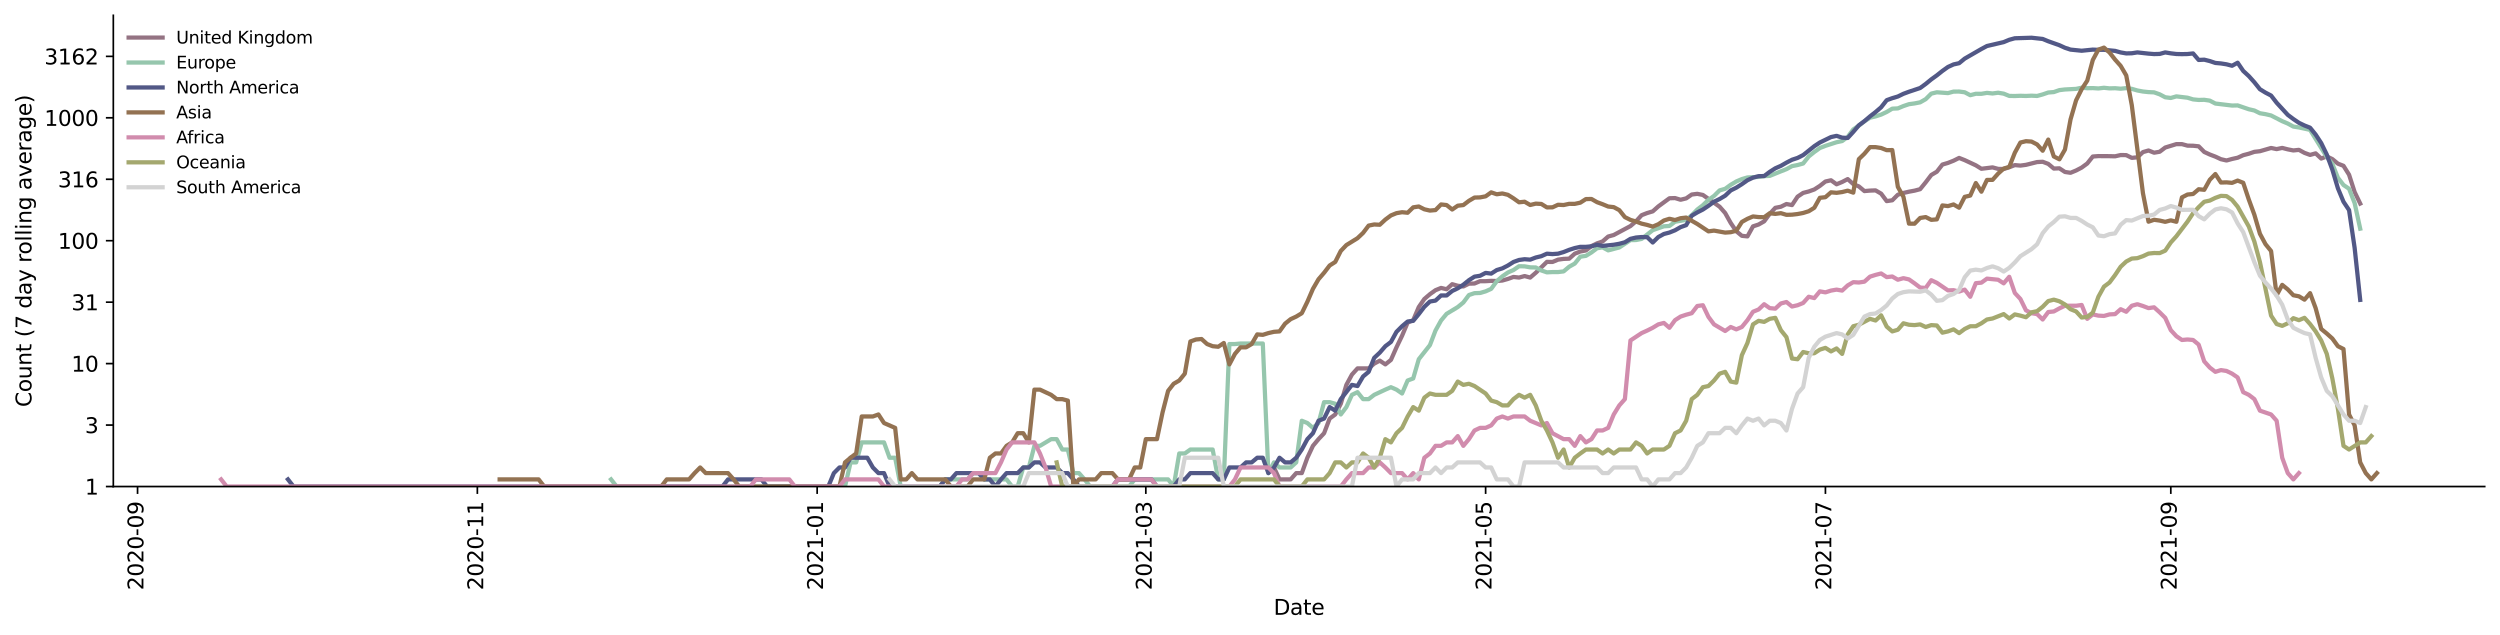 <?xml version="1.0" encoding="utf-8" standalone="no"?>
<!DOCTYPE svg PUBLIC "-//W3C//DTD SVG 1.1//EN"
  "http://www.w3.org/Graphics/SVG/1.1/DTD/svg11.dtd">
<svg height="298.621pt" version="1.1" viewBox="0 0 1176.528 298.621" width="1176.528pt" xmlns="http://www.w3.org/2000/svg" xmlns:xlink="http://www.w3.org/1999/xlink">
 <defs>
  <style type="text/css">*{stroke-linecap:butt;stroke-linejoin:round;}</style>
 </defs>
 <g id="figure_1">
  <g id="patch_1">
   <path d="M 0 298.621 
L 1176.528 298.621 
L 1176.528 0 
L 0 0 
z
" style="fill:#ffffff;"/>
  </g>
  <g id="axes_1">
   <g id="patch_2">
    <path d="M 53.328 228.96 
L 1169.328 228.96 
L 1169.328 7.2 
L 53.328 7.2 
z
" style="fill:#ffffff;"/>
   </g>
   <g id="matplotlib.axis_1">
    <g id="xtick_1">
     <g id="line2d_1">
      <defs>
       <path d="M 0 0 
L 0 3.5 
" id="mb2d2f63505" style="stroke:#000000;stroke-width:0.8;"/>
      </defs>
      <g>
       <use style="stroke:#000000;stroke-width:0.8;" x="64.732" xlink:href="#mb2d2f63505" y="228.96"/>
      </g>
     </g>
     <g id="text_1">
      <!-- 2020-09 -->
      <g transform="translate(67.491 277.743)rotate(-90)scale(0.1 -0.1)">
       <defs>
        <path d="M 1228 531 
L 3431 531 
L 3431 0 
L 469 0 
L 469 531 
Q 828 903 1448 1529 
Q 2069 2156 2228 2338 
Q 2531 2678 2651 2914 
Q 2772 3150 2772 3378 
Q 2772 3750 2511 3984 
Q 2250 4219 1831 4219 
Q 1534 4219 1204 4116 
Q 875 4013 500 3803 
L 500 4441 
Q 881 4594 1212 4672 
Q 1544 4750 1819 4750 
Q 2544 4750 2975 4387 
Q 3406 4025 3406 3419 
Q 3406 3131 3298 2873 
Q 3191 2616 2906 2266 
Q 2828 2175 2409 1742 
Q 1991 1309 1228 531 
z
" id="DejaVuSans-32" transform="scale(0.016)"/>
        <path d="M 2034 4250 
Q 1547 4250 1301 3770 
Q 1056 3291 1056 2328 
Q 1056 1369 1301 889 
Q 1547 409 2034 409 
Q 2525 409 2770 889 
Q 3016 1369 3016 2328 
Q 3016 3291 2770 3770 
Q 2525 4250 2034 4250 
z
M 2034 4750 
Q 2819 4750 3233 4129 
Q 3647 3509 3647 2328 
Q 3647 1150 3233 529 
Q 2819 -91 2034 -91 
Q 1250 -91 836 529 
Q 422 1150 422 2328 
Q 422 3509 836 4129 
Q 1250 4750 2034 4750 
z
" id="DejaVuSans-30" transform="scale(0.016)"/>
        <path d="M 313 2009 
L 1997 2009 
L 1997 1497 
L 313 1497 
L 313 2009 
z
" id="DejaVuSans-2d" transform="scale(0.016)"/>
        <path d="M 703 97 
L 703 672 
Q 941 559 1184 500 
Q 1428 441 1663 441 
Q 2288 441 2617 861 
Q 2947 1281 2994 2138 
Q 2813 1869 2534 1725 
Q 2256 1581 1919 1581 
Q 1219 1581 811 2004 
Q 403 2428 403 3163 
Q 403 3881 828 4315 
Q 1253 4750 1959 4750 
Q 2769 4750 3195 4129 
Q 3622 3509 3622 2328 
Q 3622 1225 3098 567 
Q 2575 -91 1691 -91 
Q 1453 -91 1209 -44 
Q 966 3 703 97 
z
M 1959 2075 
Q 2384 2075 2632 2365 
Q 2881 2656 2881 3163 
Q 2881 3666 2632 3958 
Q 2384 4250 1959 4250 
Q 1534 4250 1286 3958 
Q 1038 3666 1038 3163 
Q 1038 2656 1286 2365 
Q 1534 2075 1959 2075 
z
" id="DejaVuSans-39" transform="scale(0.016)"/>
       </defs>
       <use xlink:href="#DejaVuSans-32"/>
       <use x="63.623" xlink:href="#DejaVuSans-30"/>
       <use x="127.246" xlink:href="#DejaVuSans-32"/>
       <use x="190.869" xlink:href="#DejaVuSans-30"/>
       <use x="254.492" xlink:href="#DejaVuSans-2d"/>
       <use x="290.576" xlink:href="#DejaVuSans-30"/>
       <use x="354.199" xlink:href="#DejaVuSans-39"/>
      </g>
     </g>
    </g>
    <g id="xtick_2">
     <g id="line2d_2">
      <g>
       <use style="stroke:#000000;stroke-width:0.8;" x="224.647" xlink:href="#mb2d2f63505" y="228.96"/>
      </g>
     </g>
     <g id="text_2">
      <!-- 2020-11 -->
      <g transform="translate(227.407 277.743)rotate(-90)scale(0.1 -0.1)">
       <defs>
        <path d="M 794 531 
L 1825 531 
L 1825 4091 
L 703 3866 
L 703 4441 
L 1819 4666 
L 2450 4666 
L 2450 531 
L 3481 531 
L 3481 0 
L 794 0 
L 794 531 
z
" id="DejaVuSans-31" transform="scale(0.016)"/>
       </defs>
       <use xlink:href="#DejaVuSans-32"/>
       <use x="63.623" xlink:href="#DejaVuSans-30"/>
       <use x="127.246" xlink:href="#DejaVuSans-32"/>
       <use x="190.869" xlink:href="#DejaVuSans-30"/>
       <use x="254.492" xlink:href="#DejaVuSans-2d"/>
       <use x="290.576" xlink:href="#DejaVuSans-31"/>
       <use x="354.199" xlink:href="#DejaVuSans-31"/>
      </g>
     </g>
    </g>
    <g id="xtick_3">
     <g id="line2d_3">
      <g>
       <use style="stroke:#000000;stroke-width:0.8;" x="384.563" xlink:href="#mb2d2f63505" y="228.96"/>
      </g>
     </g>
     <g id="text_3">
      <!-- 2021-01 -->
      <g transform="translate(387.322 277.743)rotate(-90)scale(0.1 -0.1)">
       <use xlink:href="#DejaVuSans-32"/>
       <use x="63.623" xlink:href="#DejaVuSans-30"/>
       <use x="127.246" xlink:href="#DejaVuSans-32"/>
       <use x="190.869" xlink:href="#DejaVuSans-31"/>
       <use x="254.492" xlink:href="#DejaVuSans-2d"/>
       <use x="290.576" xlink:href="#DejaVuSans-30"/>
       <use x="354.199" xlink:href="#DejaVuSans-31"/>
      </g>
     </g>
    </g>
    <g id="xtick_4">
     <g id="line2d_4">
      <g>
       <use style="stroke:#000000;stroke-width:0.8;" x="539.235" xlink:href="#mb2d2f63505" y="228.96"/>
      </g>
     </g>
     <g id="text_4">
      <!-- 2021-03 -->
      <g transform="translate(541.994 277.743)rotate(-90)scale(0.1 -0.1)">
       <defs>
        <path d="M 2597 2516 
Q 3050 2419 3304 2112 
Q 3559 1806 3559 1356 
Q 3559 666 3084 287 
Q 2609 -91 1734 -91 
Q 1441 -91 1130 -33 
Q 819 25 488 141 
L 488 750 
Q 750 597 1062 519 
Q 1375 441 1716 441 
Q 2309 441 2620 675 
Q 2931 909 2931 1356 
Q 2931 1769 2642 2001 
Q 2353 2234 1838 2234 
L 1294 2234 
L 1294 2753 
L 1863 2753 
Q 2328 2753 2575 2939 
Q 2822 3125 2822 3475 
Q 2822 3834 2567 4026 
Q 2313 4219 1838 4219 
Q 1578 4219 1281 4162 
Q 984 4106 628 3988 
L 628 4550 
Q 988 4650 1302 4700 
Q 1616 4750 1894 4750 
Q 2613 4750 3031 4423 
Q 3450 4097 3450 3541 
Q 3450 3153 3228 2886 
Q 3006 2619 2597 2516 
z
" id="DejaVuSans-33" transform="scale(0.016)"/>
       </defs>
       <use xlink:href="#DejaVuSans-32"/>
       <use x="63.623" xlink:href="#DejaVuSans-30"/>
       <use x="127.246" xlink:href="#DejaVuSans-32"/>
       <use x="190.869" xlink:href="#DejaVuSans-31"/>
       <use x="254.492" xlink:href="#DejaVuSans-2d"/>
       <use x="290.576" xlink:href="#DejaVuSans-30"/>
       <use x="354.199" xlink:href="#DejaVuSans-33"/>
      </g>
     </g>
    </g>
    <g id="xtick_5">
     <g id="line2d_5">
      <g>
       <use style="stroke:#000000;stroke-width:0.8;" x="699.151" xlink:href="#mb2d2f63505" y="228.96"/>
      </g>
     </g>
     <g id="text_5">
      <!-- 2021-05 -->
      <g transform="translate(701.91 277.743)rotate(-90)scale(0.1 -0.1)">
       <defs>
        <path d="M 691 4666 
L 3169 4666 
L 3169 4134 
L 1269 4134 
L 1269 2991 
Q 1406 3038 1543 3061 
Q 1681 3084 1819 3084 
Q 2600 3084 3056 2656 
Q 3513 2228 3513 1497 
Q 3513 744 3044 326 
Q 2575 -91 1722 -91 
Q 1428 -91 1123 -41 
Q 819 9 494 109 
L 494 744 
Q 775 591 1075 516 
Q 1375 441 1709 441 
Q 2250 441 2565 725 
Q 2881 1009 2881 1497 
Q 2881 1984 2565 2268 
Q 2250 2553 1709 2553 
Q 1456 2553 1204 2497 
Q 953 2441 691 2322 
L 691 4666 
z
" id="DejaVuSans-35" transform="scale(0.016)"/>
       </defs>
       <use xlink:href="#DejaVuSans-32"/>
       <use x="63.623" xlink:href="#DejaVuSans-30"/>
       <use x="127.246" xlink:href="#DejaVuSans-32"/>
       <use x="190.869" xlink:href="#DejaVuSans-31"/>
       <use x="254.492" xlink:href="#DejaVuSans-2d"/>
       <use x="290.576" xlink:href="#DejaVuSans-30"/>
       <use x="354.199" xlink:href="#DejaVuSans-35"/>
      </g>
     </g>
    </g>
    <g id="xtick_6">
     <g id="line2d_6">
      <g>
       <use style="stroke:#000000;stroke-width:0.8;" x="859.066" xlink:href="#mb2d2f63505" y="228.96"/>
      </g>
     </g>
     <g id="text_6">
      <!-- 2021-07 -->
      <g transform="translate(861.825 277.743)rotate(-90)scale(0.1 -0.1)">
       <defs>
        <path d="M 525 4666 
L 3525 4666 
L 3525 4397 
L 1831 0 
L 1172 0 
L 2766 4134 
L 525 4134 
L 525 4666 
z
" id="DejaVuSans-37" transform="scale(0.016)"/>
       </defs>
       <use xlink:href="#DejaVuSans-32"/>
       <use x="63.623" xlink:href="#DejaVuSans-30"/>
       <use x="127.246" xlink:href="#DejaVuSans-32"/>
       <use x="190.869" xlink:href="#DejaVuSans-31"/>
       <use x="254.492" xlink:href="#DejaVuSans-2d"/>
       <use x="290.576" xlink:href="#DejaVuSans-30"/>
       <use x="354.199" xlink:href="#DejaVuSans-37"/>
      </g>
     </g>
    </g>
    <g id="xtick_7">
     <g id="line2d_7">
      <g>
       <use style="stroke:#000000;stroke-width:0.8;" x="1021.603" xlink:href="#mb2d2f63505" y="228.96"/>
      </g>
     </g>
     <g id="text_7">
      <!-- 2021-09 -->
      <g transform="translate(1024.362 277.743)rotate(-90)scale(0.1 -0.1)">
       <use xlink:href="#DejaVuSans-32"/>
       <use x="63.623" xlink:href="#DejaVuSans-30"/>
       <use x="127.246" xlink:href="#DejaVuSans-32"/>
       <use x="190.869" xlink:href="#DejaVuSans-31"/>
       <use x="254.492" xlink:href="#DejaVuSans-2d"/>
       <use x="290.576" xlink:href="#DejaVuSans-30"/>
       <use x="354.199" xlink:href="#DejaVuSans-39"/>
      </g>
     </g>
    </g>
    <g id="text_8">
     <!-- Date -->
     <g transform="translate(599.377 289.341)scale(0.1 -0.1)">
      <defs>
       <path d="M 1259 4147 
L 1259 519 
L 2022 519 
Q 2988 519 3436 956 
Q 3884 1394 3884 2338 
Q 3884 3275 3436 3711 
Q 2988 4147 2022 4147 
L 1259 4147 
z
M 628 4666 
L 1925 4666 
Q 3281 4666 3915 4102 
Q 4550 3538 4550 2338 
Q 4550 1131 3912 565 
Q 3275 0 1925 0 
L 628 0 
L 628 4666 
z
" id="DejaVuSans-44" transform="scale(0.016)"/>
       <path d="M 2194 1759 
Q 1497 1759 1228 1600 
Q 959 1441 959 1056 
Q 959 750 1161 570 
Q 1363 391 1709 391 
Q 2188 391 2477 730 
Q 2766 1069 2766 1631 
L 2766 1759 
L 2194 1759 
z
M 3341 1997 
L 3341 0 
L 2766 0 
L 2766 531 
Q 2569 213 2275 61 
Q 1981 -91 1556 -91 
Q 1019 -91 701 211 
Q 384 513 384 1019 
Q 384 1609 779 1909 
Q 1175 2209 1959 2209 
L 2766 2209 
L 2766 2266 
Q 2766 2663 2505 2880 
Q 2244 3097 1772 3097 
Q 1472 3097 1187 3025 
Q 903 2953 641 2809 
L 641 3341 
Q 956 3463 1253 3523 
Q 1550 3584 1831 3584 
Q 2591 3584 2966 3190 
Q 3341 2797 3341 1997 
z
" id="DejaVuSans-61" transform="scale(0.016)"/>
       <path d="M 1172 4494 
L 1172 3500 
L 2356 3500 
L 2356 3053 
L 1172 3053 
L 1172 1153 
Q 1172 725 1289 603 
Q 1406 481 1766 481 
L 2356 481 
L 2356 0 
L 1766 0 
Q 1100 0 847 248 
Q 594 497 594 1153 
L 594 3053 
L 172 3053 
L 172 3500 
L 594 3500 
L 594 4494 
L 1172 4494 
z
" id="DejaVuSans-74" transform="scale(0.016)"/>
       <path d="M 3597 1894 
L 3597 1613 
L 953 1613 
Q 991 1019 1311 708 
Q 1631 397 2203 397 
Q 2534 397 2845 478 
Q 3156 559 3463 722 
L 3463 178 
Q 3153 47 2828 -22 
Q 2503 -91 2169 -91 
Q 1331 -91 842 396 
Q 353 884 353 1716 
Q 353 2575 817 3079 
Q 1281 3584 2069 3584 
Q 2775 3584 3186 3129 
Q 3597 2675 3597 1894 
z
M 3022 2063 
Q 3016 2534 2758 2815 
Q 2500 3097 2075 3097 
Q 1594 3097 1305 2825 
Q 1016 2553 972 2059 
L 3022 2063 
z
" id="DejaVuSans-65" transform="scale(0.016)"/>
      </defs>
      <use xlink:href="#DejaVuSans-44"/>
      <use x="77.002" xlink:href="#DejaVuSans-61"/>
      <use x="138.281" xlink:href="#DejaVuSans-74"/>
      <use x="177.49" xlink:href="#DejaVuSans-65"/>
     </g>
    </g>
   </g>
   <g id="matplotlib.axis_2">
    <g id="ytick_1">
     <g id="line2d_8">
      <defs>
       <path d="M 0 0 
L -3.5 0 
" id="m490c49dd2c" style="stroke:#000000;stroke-width:0.8;"/>
      </defs>
      <g>
       <use style="stroke:#000000;stroke-width:0.8;" x="53.328" xlink:href="#m490c49dd2c" y="228.96"/>
      </g>
     </g>
     <g id="text_9">
      <!-- 1 -->
      <g transform="translate(39.966 232.759)scale(0.1 -0.1)">
       <use xlink:href="#DejaVuSans-31"/>
      </g>
     </g>
    </g>
    <g id="ytick_2">
     <g id="line2d_9">
      <g>
       <use style="stroke:#000000;stroke-width:0.8;" x="53.328" xlink:href="#m490c49dd2c" y="200.041"/>
      </g>
     </g>
     <g id="text_10">
      <!-- 3 -->
      <g transform="translate(39.966 203.84)scale(0.1 -0.1)">
       <use xlink:href="#DejaVuSans-33"/>
      </g>
     </g>
    </g>
    <g id="ytick_3">
     <g id="line2d_10">
      <g>
       <use style="stroke:#000000;stroke-width:0.8;" x="53.328" xlink:href="#m490c49dd2c" y="171.121"/>
      </g>
     </g>
     <g id="text_11">
      <!-- 10 -->
      <g transform="translate(33.603 174.92)scale(0.1 -0.1)">
       <use xlink:href="#DejaVuSans-31"/>
       <use x="63.623" xlink:href="#DejaVuSans-30"/>
      </g>
     </g>
    </g>
    <g id="ytick_4">
     <g id="line2d_11">
      <g>
       <use style="stroke:#000000;stroke-width:0.8;" x="53.328" xlink:href="#m490c49dd2c" y="142.202"/>
      </g>
     </g>
     <g id="text_12">
      <!-- 31 -->
      <g transform="translate(33.603 146.001)scale(0.1 -0.1)">
       <use xlink:href="#DejaVuSans-33"/>
       <use x="63.623" xlink:href="#DejaVuSans-31"/>
      </g>
     </g>
    </g>
    <g id="ytick_5">
     <g id="line2d_12">
      <g>
       <use style="stroke:#000000;stroke-width:0.8;" x="53.328" xlink:href="#m490c49dd2c" y="113.282"/>
      </g>
     </g>
     <g id="text_13">
      <!-- 100 -->
      <g transform="translate(27.241 117.082)scale(0.1 -0.1)">
       <use xlink:href="#DejaVuSans-31"/>
       <use x="63.623" xlink:href="#DejaVuSans-30"/>
       <use x="127.246" xlink:href="#DejaVuSans-30"/>
      </g>
     </g>
    </g>
    <g id="ytick_6">
     <g id="line2d_13">
      <g>
       <use style="stroke:#000000;stroke-width:0.8;" x="53.328" xlink:href="#m490c49dd2c" y="84.363"/>
      </g>
     </g>
     <g id="text_14">
      <!-- 316 -->
      <g transform="translate(27.241 88.162)scale(0.1 -0.1)">
       <defs>
        <path d="M 2113 2584 
Q 1688 2584 1439 2293 
Q 1191 2003 1191 1497 
Q 1191 994 1439 701 
Q 1688 409 2113 409 
Q 2538 409 2786 701 
Q 3034 994 3034 1497 
Q 3034 2003 2786 2293 
Q 2538 2584 2113 2584 
z
M 3366 4563 
L 3366 3988 
Q 3128 4100 2886 4159 
Q 2644 4219 2406 4219 
Q 1781 4219 1451 3797 
Q 1122 3375 1075 2522 
Q 1259 2794 1537 2939 
Q 1816 3084 2150 3084 
Q 2853 3084 3261 2657 
Q 3669 2231 3669 1497 
Q 3669 778 3244 343 
Q 2819 -91 2113 -91 
Q 1303 -91 875 529 
Q 447 1150 447 2328 
Q 447 3434 972 4092 
Q 1497 4750 2381 4750 
Q 2619 4750 2861 4703 
Q 3103 4656 3366 4563 
z
" id="DejaVuSans-36" transform="scale(0.016)"/>
       </defs>
       <use xlink:href="#DejaVuSans-33"/>
       <use x="63.623" xlink:href="#DejaVuSans-31"/>
       <use x="127.246" xlink:href="#DejaVuSans-36"/>
      </g>
     </g>
    </g>
    <g id="ytick_7">
     <g id="line2d_14">
      <g>
       <use style="stroke:#000000;stroke-width:0.8;" x="53.328" xlink:href="#m490c49dd2c" y="55.444"/>
      </g>
     </g>
     <g id="text_15">
      <!-- 1000 -->
      <g transform="translate(20.878 59.243)scale(0.1 -0.1)">
       <use xlink:href="#DejaVuSans-31"/>
       <use x="63.623" xlink:href="#DejaVuSans-30"/>
       <use x="127.246" xlink:href="#DejaVuSans-30"/>
       <use x="190.869" xlink:href="#DejaVuSans-30"/>
      </g>
     </g>
    </g>
    <g id="ytick_8">
     <g id="line2d_15">
      <g>
       <use style="stroke:#000000;stroke-width:0.8;" x="53.328" xlink:href="#m490c49dd2c" y="26.524"/>
      </g>
     </g>
     <g id="text_16">
      <!-- 3162 -->
      <g transform="translate(20.878 30.323)scale(0.1 -0.1)">
       <use xlink:href="#DejaVuSans-33"/>
       <use x="63.623" xlink:href="#DejaVuSans-31"/>
       <use x="127.246" xlink:href="#DejaVuSans-36"/>
       <use x="190.869" xlink:href="#DejaVuSans-32"/>
      </g>
     </g>
    </g>
    <g id="text_17">
     <!-- Count (7 day rolling average) -->
     <g transform="translate(14.798 191.548)rotate(-90)scale(0.1 -0.1)">
      <defs>
       <path d="M 4122 4306 
L 4122 3641 
Q 3803 3938 3442 4084 
Q 3081 4231 2675 4231 
Q 1875 4231 1450 3742 
Q 1025 3253 1025 2328 
Q 1025 1406 1450 917 
Q 1875 428 2675 428 
Q 3081 428 3442 575 
Q 3803 722 4122 1019 
L 4122 359 
Q 3791 134 3420 21 
Q 3050 -91 2638 -91 
Q 1578 -91 968 557 
Q 359 1206 359 2328 
Q 359 3453 968 4101 
Q 1578 4750 2638 4750 
Q 3056 4750 3426 4639 
Q 3797 4528 4122 4306 
z
" id="DejaVuSans-43" transform="scale(0.016)"/>
       <path d="M 1959 3097 
Q 1497 3097 1228 2736 
Q 959 2375 959 1747 
Q 959 1119 1226 758 
Q 1494 397 1959 397 
Q 2419 397 2687 759 
Q 2956 1122 2956 1747 
Q 2956 2369 2687 2733 
Q 2419 3097 1959 3097 
z
M 1959 3584 
Q 2709 3584 3137 3096 
Q 3566 2609 3566 1747 
Q 3566 888 3137 398 
Q 2709 -91 1959 -91 
Q 1206 -91 779 398 
Q 353 888 353 1747 
Q 353 2609 779 3096 
Q 1206 3584 1959 3584 
z
" id="DejaVuSans-6f" transform="scale(0.016)"/>
       <path d="M 544 1381 
L 544 3500 
L 1119 3500 
L 1119 1403 
Q 1119 906 1312 657 
Q 1506 409 1894 409 
Q 2359 409 2629 706 
Q 2900 1003 2900 1516 
L 2900 3500 
L 3475 3500 
L 3475 0 
L 2900 0 
L 2900 538 
Q 2691 219 2414 64 
Q 2138 -91 1772 -91 
Q 1169 -91 856 284 
Q 544 659 544 1381 
z
M 1991 3584 
L 1991 3584 
z
" id="DejaVuSans-75" transform="scale(0.016)"/>
       <path d="M 3513 2113 
L 3513 0 
L 2938 0 
L 2938 2094 
Q 2938 2591 2744 2837 
Q 2550 3084 2163 3084 
Q 1697 3084 1428 2787 
Q 1159 2491 1159 1978 
L 1159 0 
L 581 0 
L 581 3500 
L 1159 3500 
L 1159 2956 
Q 1366 3272 1645 3428 
Q 1925 3584 2291 3584 
Q 2894 3584 3203 3211 
Q 3513 2838 3513 2113 
z
" id="DejaVuSans-6e" transform="scale(0.016)"/>
       <path id="DejaVuSans-20" transform="scale(0.016)"/>
       <path d="M 1984 4856 
Q 1566 4138 1362 3434 
Q 1159 2731 1159 2009 
Q 1159 1288 1364 580 
Q 1569 -128 1984 -844 
L 1484 -844 
Q 1016 -109 783 600 
Q 550 1309 550 2009 
Q 550 2706 781 3412 
Q 1013 4119 1484 4856 
L 1984 4856 
z
" id="DejaVuSans-28" transform="scale(0.016)"/>
       <path d="M 2906 2969 
L 2906 4863 
L 3481 4863 
L 3481 0 
L 2906 0 
L 2906 525 
Q 2725 213 2448 61 
Q 2172 -91 1784 -91 
Q 1150 -91 751 415 
Q 353 922 353 1747 
Q 353 2572 751 3078 
Q 1150 3584 1784 3584 
Q 2172 3584 2448 3432 
Q 2725 3281 2906 2969 
z
M 947 1747 
Q 947 1113 1208 752 
Q 1469 391 1925 391 
Q 2381 391 2643 752 
Q 2906 1113 2906 1747 
Q 2906 2381 2643 2742 
Q 2381 3103 1925 3103 
Q 1469 3103 1208 2742 
Q 947 2381 947 1747 
z
" id="DejaVuSans-64" transform="scale(0.016)"/>
       <path d="M 2059 -325 
Q 1816 -950 1584 -1140 
Q 1353 -1331 966 -1331 
L 506 -1331 
L 506 -850 
L 844 -850 
Q 1081 -850 1212 -737 
Q 1344 -625 1503 -206 
L 1606 56 
L 191 3500 
L 800 3500 
L 1894 763 
L 2988 3500 
L 3597 3500 
L 2059 -325 
z
" id="DejaVuSans-79" transform="scale(0.016)"/>
       <path d="M 2631 2963 
Q 2534 3019 2420 3045 
Q 2306 3072 2169 3072 
Q 1681 3072 1420 2755 
Q 1159 2438 1159 1844 
L 1159 0 
L 581 0 
L 581 3500 
L 1159 3500 
L 1159 2956 
Q 1341 3275 1631 3429 
Q 1922 3584 2338 3584 
Q 2397 3584 2469 3576 
Q 2541 3569 2628 3553 
L 2631 2963 
z
" id="DejaVuSans-72" transform="scale(0.016)"/>
       <path d="M 603 4863 
L 1178 4863 
L 1178 0 
L 603 0 
L 603 4863 
z
" id="DejaVuSans-6c" transform="scale(0.016)"/>
       <path d="M 603 3500 
L 1178 3500 
L 1178 0 
L 603 0 
L 603 3500 
z
M 603 4863 
L 1178 4863 
L 1178 4134 
L 603 4134 
L 603 4863 
z
" id="DejaVuSans-69" transform="scale(0.016)"/>
       <path d="M 2906 1791 
Q 2906 2416 2648 2759 
Q 2391 3103 1925 3103 
Q 1463 3103 1205 2759 
Q 947 2416 947 1791 
Q 947 1169 1205 825 
Q 1463 481 1925 481 
Q 2391 481 2648 825 
Q 2906 1169 2906 1791 
z
M 3481 434 
Q 3481 -459 3084 -895 
Q 2688 -1331 1869 -1331 
Q 1566 -1331 1297 -1286 
Q 1028 -1241 775 -1147 
L 775 -588 
Q 1028 -725 1275 -790 
Q 1522 -856 1778 -856 
Q 2344 -856 2625 -561 
Q 2906 -266 2906 331 
L 2906 616 
Q 2728 306 2450 153 
Q 2172 0 1784 0 
Q 1141 0 747 490 
Q 353 981 353 1791 
Q 353 2603 747 3093 
Q 1141 3584 1784 3584 
Q 2172 3584 2450 3431 
Q 2728 3278 2906 2969 
L 2906 3500 
L 3481 3500 
L 3481 434 
z
" id="DejaVuSans-67" transform="scale(0.016)"/>
       <path d="M 191 3500 
L 800 3500 
L 1894 563 
L 2988 3500 
L 3597 3500 
L 2284 0 
L 1503 0 
L 191 3500 
z
" id="DejaVuSans-76" transform="scale(0.016)"/>
       <path d="M 513 4856 
L 1013 4856 
Q 1481 4119 1714 3412 
Q 1947 2706 1947 2009 
Q 1947 1309 1714 600 
Q 1481 -109 1013 -844 
L 513 -844 
Q 928 -128 1133 580 
Q 1338 1288 1338 2009 
Q 1338 2731 1133 3434 
Q 928 4138 513 4856 
z
" id="DejaVuSans-29" transform="scale(0.016)"/>
      </defs>
      <use xlink:href="#DejaVuSans-43"/>
      <use x="69.824" xlink:href="#DejaVuSans-6f"/>
      <use x="131.006" xlink:href="#DejaVuSans-75"/>
      <use x="194.385" xlink:href="#DejaVuSans-6e"/>
      <use x="257.764" xlink:href="#DejaVuSans-74"/>
      <use x="296.973" xlink:href="#DejaVuSans-20"/>
      <use x="328.76" xlink:href="#DejaVuSans-28"/>
      <use x="367.773" xlink:href="#DejaVuSans-37"/>
      <use x="431.396" xlink:href="#DejaVuSans-20"/>
      <use x="463.184" xlink:href="#DejaVuSans-64"/>
      <use x="526.66" xlink:href="#DejaVuSans-61"/>
      <use x="587.939" xlink:href="#DejaVuSans-79"/>
      <use x="647.119" xlink:href="#DejaVuSans-20"/>
      <use x="678.906" xlink:href="#DejaVuSans-72"/>
      <use x="717.77" xlink:href="#DejaVuSans-6f"/>
      <use x="778.951" xlink:href="#DejaVuSans-6c"/>
      <use x="806.734" xlink:href="#DejaVuSans-6c"/>
      <use x="834.518" xlink:href="#DejaVuSans-69"/>
      <use x="862.301" xlink:href="#DejaVuSans-6e"/>
      <use x="925.68" xlink:href="#DejaVuSans-67"/>
      <use x="989.156" xlink:href="#DejaVuSans-20"/>
      <use x="1020.943" xlink:href="#DejaVuSans-61"/>
      <use x="1082.223" xlink:href="#DejaVuSans-76"/>
      <use x="1141.402" xlink:href="#DejaVuSans-65"/>
      <use x="1202.926" xlink:href="#DejaVuSans-72"/>
      <use x="1244.039" xlink:href="#DejaVuSans-61"/>
      <use x="1305.318" xlink:href="#DejaVuSans-67"/>
      <use x="1368.795" xlink:href="#DejaVuSans-65"/>
      <use x="1430.318" xlink:href="#DejaVuSans-29"/>
     </g>
    </g>
   </g>
   <g id="line2d_16">
    <path clip-path="url(#p50ab1411e9)" d="M 599.531 220.001 
L 602.153 225.606 
L 607.396 225.606 
L 610.017 222.647 
L 612.639 222.647 
L 615.26 215.421 
L 617.882 209.816 
L 620.504 206.672 
L 623.125 203.878 
L 625.747 196.984 
L 628.368 195.051 
L 630.99 190.01 
L 633.611 181.127 
L 636.233 176.282 
L 638.855 173.372 
L 644.098 173.372 
L 646.719 171.121 
L 649.341 169.725 
L 651.962 171.483 
L 654.584 169.388 
L 657.206 163.45 
L 659.827 158.004 
L 662.449 151.81 
L 665.07 150.672 
L 667.692 144.501 
L 670.313 140.7 
L 672.935 138.452 
L 675.556 136.569 
L 678.178 135.504 
L 680.8 136.12 
L 683.421 133.742 
L 686.043 134.482 
L 688.664 134.818 
L 691.286 133.5 
L 693.907 133.42 
L 696.529 132.324 
L 699.151 132.324 
L 701.772 132.172 
L 704.394 132.248 
L 707.015 132.02 
L 709.637 131.274 
L 712.258 130.337 
L 714.88 130.622 
L 717.501 129.916 
L 720.123 130.622 
L 722.745 128.365 
L 727.988 123.235 
L 730.609 123.288 
L 733.231 122.191 
L 735.852 121.835 
L 738.474 121.734 
L 741.096 119.386 
L 743.717 118.355 
L 746.339 117.876 
L 748.96 115.81 
L 751.582 114.533 
L 754.203 113.607 
L 756.825 111.316 
L 759.447 110.596 
L 767.311 106.39 
L 769.933 104.148 
L 772.554 101.275 
L 775.176 100.251 
L 777.797 99.473 
L 780.419 97.141 
L 785.662 93.298 
L 788.284 93.217 
L 790.905 94.005 
L 793.527 93.363 
L 796.148 91.547 
L 798.77 91.217 
L 801.392 91.744 
L 809.256 97.273 
L 811.878 100.251 
L 814.499 104.933 
L 817.121 108.823 
L 819.743 110.986 
L 822.364 111.25 
L 824.986 106.527 
L 827.607 105.664 
L 830.229 104.173 
L 832.85 100.638 
L 835.472 97.81 
L 838.093 97.292 
L 840.715 96.015 
L 843.337 96.507 
L 845.958 92.548 
L 848.58 90.788 
L 851.201 90.109 
L 853.823 89.171 
L 856.444 87.483 
L 859.066 85.424 
L 861.688 84.839 
L 864.309 86.724 
L 866.931 85.638 
L 869.552 84.279 
L 872.174 86.625 
L 874.795 87.729 
L 877.417 89.924 
L 880.038 89.698 
L 882.66 89.6 
L 885.282 91.127 
L 887.903 94.646 
L 890.525 94.256 
L 893.146 91.638 
L 895.768 90.817 
L 898.389 90.209 
L 901.011 89.726 
L 903.633 89.034 
L 906.254 85.806 
L 908.876 82.353 
L 911.497 80.809 
L 914.119 77.44 
L 916.74 76.668 
L 919.362 75.629 
L 921.984 74.325 
L 924.605 75.358 
L 929.848 77.805 
L 932.47 79.429 
L 937.713 78.776 
L 940.334 79.476 
L 942.956 79.541 
L 945.578 78.712 
L 948.199 77.7 
L 950.821 77.927 
L 953.442 77.578 
L 958.685 76.271 
L 961.307 76.131 
L 963.929 77.124 
L 966.55 79.327 
L 969.172 79.216 
L 971.793 80.928 
L 974.415 81.317 
L 977.036 80.235 
L 979.658 78.867 
L 982.279 76.946 
L 984.901 73.657 
L 987.523 73.458 
L 992.766 73.494 
L 995.387 73.561 
L 998.009 72.963 
L 1000.63 73.006 
L 1003.252 74.295 
L 1005.874 74.03 
L 1008.495 71.581 
L 1011.117 70.822 
L 1013.738 71.863 
L 1016.36 71.418 
L 1018.981 69.432 
L 1024.225 67.819 
L 1026.846 67.83 
L 1029.468 68.54 
L 1032.089 68.588 
L 1034.711 68.856 
L 1037.332 71.506 
L 1039.954 72.712 
L 1042.575 73.709 
L 1045.197 74.926 
L 1047.819 75.525 
L 1050.44 74.809 
L 1053.062 74.226 
L 1055.683 73.035 
L 1058.305 72.35 
L 1060.926 71.459 
L 1063.548 71.162 
L 1068.791 69.639 
L 1071.413 70.169 
L 1074.034 69.614 
L 1076.656 70.285 
L 1079.277 70.802 
L 1081.899 70.526 
L 1084.521 71.946 
L 1087.142 72.905 
L 1089.764 72.175 
L 1092.385 74.616 
L 1095.007 73.612 
L 1097.628 74.864 
L 1100.25 77.022 
L 1102.871 78.033 
L 1105.493 82.217 
L 1108.115 90.381 
L 1110.736 95.799 
L 1110.736 95.799 
" style="fill:none;stroke:#947383;stroke-linecap:square;stroke-width:2;"/>
   </g>
   <g id="line2d_17">
    <path clip-path="url(#p50ab1411e9)" d="M 287.565 225.606 
L 290.186 228.96 
L 397.671 228.96 
L 400.292 217.607 
L 402.914 217.607 
L 405.535 208.195 
L 416.022 208.195 
L 418.643 215.421 
L 421.265 215.421 
L 423.886 228.96 
L 442.237 228.96 
L 444.859 225.606 
L 455.345 225.606 
L 457.967 222.647 
L 460.588 222.647 
L 463.21 225.606 
L 473.696 225.606 
L 476.318 228.96 
L 478.939 228.96 
L 481.561 220.001 
L 484.182 220.001 
L 486.804 209.816 
L 489.425 209.816 
L 494.669 206.672 
L 497.29 206.672 
L 499.912 211.549 
L 502.533 211.549 
L 505.155 222.647 
L 507.776 222.647 
L 510.398 225.606 
L 513.019 228.96 
L 531.37 228.96 
L 533.992 225.606 
L 549.721 225.606 
L 552.343 228.96 
L 554.964 213.41 
L 557.586 213.41 
L 560.208 211.549 
L 570.694 211.549 
L 573.315 225.606 
L 575.937 225.606 
L 578.559 161.912 
L 581.18 161.912 
L 583.802 161.664 
L 594.288 161.664 
L 596.91 222.647 
L 599.531 217.607 
L 602.153 220.001 
L 607.396 220.001 
L 610.017 217.607 
L 612.639 198.01 
L 615.26 199.079 
L 617.882 201.364 
L 620.504 199.079 
L 623.125 189.261 
L 625.747 189.261 
L 628.368 190.01 
L 630.99 195.051 
L 633.611 191.581 
L 636.233 185.814 
L 638.855 184.558 
L 641.476 187.825 
L 644.098 187.825 
L 646.719 185.814 
L 651.962 183.362 
L 654.584 182.22 
L 657.206 183.362 
L 659.827 185.178 
L 662.449 179.076 
L 665.07 178.109 
L 667.692 169.055 
L 672.935 162.414 
L 675.556 155.571 
L 678.178 150.831 
L 680.8 147.678 
L 686.043 144.501 
L 688.664 142.357 
L 691.286 138.846 
L 693.907 137.968 
L 696.529 137.872 
L 699.151 137.119 
L 701.772 135.942 
L 704.394 132.324 
L 707.015 130.056 
L 709.637 128.234 
L 712.258 127.089 
L 714.88 125.29 
L 717.501 125.348 
L 720.123 125.817 
L 722.745 125.876 
L 725.366 127.277 
L 727.988 128.169 
L 730.609 128.04 
L 733.231 128.04 
L 735.852 127.719 
L 738.474 125.523 
L 741.096 124.048 
L 743.717 120.797 
L 746.339 120.413 
L 748.96 118.798 
L 751.582 116.822 
L 754.203 116.412 
L 756.825 117.833 
L 762.068 116.453 
L 767.311 112.997 
L 769.933 112.961 
L 772.554 112.436 
L 777.797 108.317 
L 783.041 106.5 
L 785.662 106.336 
L 788.284 104.348 
L 793.527 103.459 
L 796.148 101.32 
L 798.77 98.598 
L 801.392 96.581 
L 804.013 94.055 
L 806.635 92.205 
L 809.256 89.6 
L 811.878 88.857 
L 814.499 86.962 
L 817.121 85.401 
L 819.743 84.279 
L 822.364 83.511 
L 827.607 83.26 
L 830.229 82.893 
L 832.85 82.776 
L 838.093 80.642 
L 840.715 79.607 
L 843.337 78.183 
L 845.958 77.665 
L 848.58 76.946 
L 851.201 73.642 
L 853.823 71.534 
L 856.444 69.658 
L 859.066 68.636 
L 864.309 66.941 
L 866.931 66.386 
L 869.552 64.418 
L 872.174 60.897 
L 874.795 59.111 
L 877.417 57.067 
L 880.038 55.401 
L 882.66 54.781 
L 885.282 53.929 
L 887.903 52.69 
L 890.525 51.14 
L 893.146 51.011 
L 895.768 49.919 
L 898.389 49.028 
L 901.011 48.674 
L 903.633 48.162 
L 906.254 46.673 
L 908.876 44.058 
L 911.497 43.43 
L 916.74 43.815 
L 919.362 43.107 
L 921.984 43.085 
L 924.605 43.423 
L 927.227 44.799 
L 929.848 44.127 
L 932.47 44.143 
L 935.091 43.709 
L 937.713 43.985 
L 940.334 43.64 
L 942.956 44.076 
L 945.578 45.137 
L 948.199 45.185 
L 950.821 45.08 
L 953.442 45.158 
L 956.064 45.032 
L 958.685 45.158 
L 961.307 44.442 
L 963.929 43.539 
L 966.55 43.323 
L 969.172 42.414 
L 971.793 42.104 
L 977.036 41.831 
L 979.658 41.278 
L 982.279 41.506 
L 984.901 41.458 
L 987.523 41.626 
L 990.144 41.311 
L 992.766 41.588 
L 995.387 41.514 
L 998.009 41.748 
L 1000.63 41.475 
L 1003.252 41.813 
L 1005.874 42.579 
L 1008.495 43.068 
L 1011.117 43.348 
L 1013.738 43.461 
L 1016.36 44.391 
L 1018.981 45.773 
L 1021.603 46.105 
L 1024.225 45.357 
L 1029.468 45.982 
L 1032.089 46.775 
L 1034.711 47.033 
L 1037.332 46.969 
L 1039.954 47.358 
L 1042.575 48.727 
L 1050.44 49.672 
L 1053.062 49.607 
L 1058.305 51.405 
L 1060.926 52.005 
L 1063.548 53.295 
L 1066.17 53.727 
L 1068.791 54.338 
L 1074.034 57.036 
L 1076.656 58.142 
L 1079.277 59.568 
L 1081.899 59.973 
L 1087.142 61.116 
L 1095.007 73.873 
L 1097.628 77.107 
L 1100.25 83.665 
L 1102.871 87.063 
L 1105.493 88.829 
L 1108.115 95.586 
L 1110.736 107.62 
L 1110.736 107.62 
" style="fill:none;stroke:#96c6ad;stroke-linecap:square;stroke-width:2;"/>
   </g>
   <g id="line2d_18">
    <path clip-path="url(#p50ab1411e9)" d="M 135.514 225.606 
L 138.136 228.96 
L 339.996 228.96 
L 342.618 225.606 
L 358.347 225.606 
L 360.969 228.96 
L 389.806 228.96 
L 392.427 222.647 
L 395.049 220.001 
L 397.671 220.001 
L 400.292 215.421 
L 408.157 215.421 
L 410.778 220.001 
L 413.4 222.647 
L 416.022 222.647 
L 418.643 228.96 
L 442.237 228.96 
L 444.859 225.606 
L 447.48 225.606 
L 450.102 222.647 
L 460.588 222.647 
L 463.21 225.606 
L 465.831 225.606 
L 468.453 228.96 
L 471.074 225.606 
L 473.696 222.647 
L 478.939 222.647 
L 481.561 220.001 
L 484.182 220.001 
L 486.804 217.607 
L 489.425 217.607 
L 492.047 220.001 
L 497.29 220.001 
L 499.912 222.647 
L 502.533 222.647 
L 505.155 225.606 
L 507.776 228.96 
L 523.506 228.96 
L 526.127 225.606 
L 541.857 225.606 
L 544.478 228.96 
L 552.343 228.96 
L 554.964 225.606 
L 557.586 225.606 
L 560.208 222.647 
L 570.694 222.647 
L 573.315 225.606 
L 575.937 225.606 
L 578.559 220.001 
L 583.802 220.001 
L 586.423 217.607 
L 589.045 217.607 
L 591.666 215.421 
L 594.288 215.421 
L 596.91 222.647 
L 599.531 220.001 
L 602.153 215.421 
L 604.774 217.607 
L 607.396 217.607 
L 610.017 215.421 
L 612.639 211.549 
L 615.26 206.672 
L 617.882 203.878 
L 620.504 198.01 
L 623.125 196.984 
L 625.747 191.581 
L 628.368 193.256 
L 630.99 187.825 
L 636.233 181.127 
L 638.855 181.668 
L 641.476 177.179 
L 644.098 174.993 
L 646.719 168.403 
L 649.341 165.95 
L 651.962 162.927 
L 654.584 160.936 
L 657.206 156.158 
L 659.827 153.531 
L 662.449 151.316 
L 665.07 150.992 
L 667.692 147.819 
L 670.313 144.377 
L 672.935 141.904 
L 675.556 141.459 
L 678.178 139.045 
L 680.8 139.045 
L 683.421 136.935 
L 686.043 135.678 
L 688.664 133.986 
L 691.286 131.869 
L 693.907 130.196 
L 696.529 129.778 
L 699.151 128.43 
L 701.772 128.76 
L 704.394 127.089 
L 707.015 126.294 
L 709.637 124.945 
L 712.258 123.288 
L 714.88 122.344 
L 717.501 121.987 
L 720.123 122.191 
L 722.745 121.188 
L 725.366 120.557 
L 727.988 119.386 
L 730.609 119.57 
L 733.231 119.386 
L 735.852 118.62 
L 738.474 117.577 
L 741.096 116.739 
L 743.717 116.169 
L 746.339 116.169 
L 748.96 115.929 
L 751.582 115.183 
L 754.203 115.73 
L 759.447 115.183 
L 762.068 114.722 
L 764.69 114.011 
L 767.311 112.401 
L 769.933 111.785 
L 772.554 111.549 
L 775.176 111.616 
L 777.797 114.122 
L 780.419 111.549 
L 783.041 110.117 
L 785.662 109.431 
L 788.284 108.376 
L 790.905 106.886 
L 793.527 105.958 
L 796.148 101.521 
L 798.77 99.953 
L 801.392 98.618 
L 804.013 96.859 
L 806.635 94.938 
L 809.256 93.657 
L 811.878 92.097 
L 814.499 89.614 
L 817.121 88.32 
L 819.743 86.674 
L 822.364 84.828 
L 824.986 83.598 
L 827.607 82.904 
L 830.229 82.85 
L 832.85 80.878 
L 835.472 79.207 
L 838.093 78.051 
L 840.715 76.543 
L 843.337 75.184 
L 845.958 74.318 
L 848.58 72.984 
L 853.823 68.795 
L 856.444 67.061 
L 861.688 64.506 
L 864.309 63.931 
L 866.931 64.78 
L 869.552 64.937 
L 872.174 62.065 
L 874.795 58.983 
L 877.417 57.021 
L 880.038 54.774 
L 882.66 52.729 
L 885.282 50.475 
L 887.903 47.146 
L 890.525 46.199 
L 893.146 45.415 
L 895.768 44.145 
L 898.389 43.169 
L 903.633 41.423 
L 906.254 39.51 
L 908.876 37.358 
L 911.497 35.468 
L 914.119 33.384 
L 916.74 31.514 
L 919.362 30.317 
L 921.984 29.741 
L 924.605 27.59 
L 932.47 23.05 
L 935.091 21.654 
L 942.956 19.817 
L 945.578 18.723 
L 948.199 18.009 
L 956.064 17.76 
L 961.307 18.334 
L 963.929 19.419 
L 969.172 21.281 
L 971.793 22.48 
L 974.415 23.346 
L 979.658 23.879 
L 984.901 23.348 
L 987.523 23.463 
L 990.144 23.437 
L 995.387 23.948 
L 998.009 24.679 
L 1000.63 25.134 
L 1003.252 25.067 
L 1005.874 24.663 
L 1011.117 25.242 
L 1013.738 25.445 
L 1016.36 25.378 
L 1018.981 24.664 
L 1021.603 25.101 
L 1024.225 25.413 
L 1026.846 25.477 
L 1029.468 25.425 
L 1032.089 25.147 
L 1034.711 28.217 
L 1037.332 28.084 
L 1039.954 28.741 
L 1042.575 29.622 
L 1045.197 29.855 
L 1047.819 30.266 
L 1050.44 30.946 
L 1053.062 29.522 
L 1055.683 33.379 
L 1058.305 35.795 
L 1060.926 38.713 
L 1063.548 41.995 
L 1066.17 43.595 
L 1068.791 44.966 
L 1071.413 48.35 
L 1076.656 54.058 
L 1079.277 56.017 
L 1081.899 57.797 
L 1084.521 59.057 
L 1087.142 60.089 
L 1089.764 63.329 
L 1092.385 67.33 
L 1095.007 72.733 
L 1097.628 79.843 
L 1100.25 88.627 
L 1102.871 94.938 
L 1105.493 98.879 
L 1108.115 116.657 
L 1110.736 141.131 
L 1110.736 141.131 
" style="fill:none;stroke:#525886;stroke-linecap:square;stroke-width:2;"/>
   </g>
   <g id="line2d_19">
    <path clip-path="url(#p50ab1411e9)" d="M 235.134 225.606 
L 253.485 225.606 
L 256.106 228.96 
L 311.159 228.96 
L 313.781 225.606 
L 324.267 225.606 
L 326.888 222.647 
L 329.51 220.001 
L 332.132 222.647 
L 342.618 222.647 
L 345.239 225.606 
L 347.861 228.96 
L 395.049 228.96 
L 397.671 217.607 
L 400.292 215.421 
L 402.914 213.41 
L 405.535 195.999 
L 410.778 195.999 
L 413.4 195.051 
L 416.022 199.079 
L 421.265 201.364 
L 423.886 225.606 
L 426.508 225.606 
L 429.129 222.647 
L 431.751 225.606 
L 444.859 225.606 
L 447.48 228.96 
L 455.345 228.96 
L 457.967 225.606 
L 463.21 225.606 
L 465.831 215.421 
L 468.453 213.41 
L 471.074 213.41 
L 473.696 209.816 
L 476.318 208.195 
L 478.939 203.878 
L 481.561 203.878 
L 484.182 208.195 
L 486.804 183.362 
L 489.425 183.362 
L 494.669 185.814 
L 497.29 187.825 
L 499.912 187.825 
L 502.533 188.532 
L 505.155 228.96 
L 507.776 225.606 
L 515.641 225.606 
L 518.263 222.647 
L 523.506 222.647 
L 526.127 225.606 
L 531.37 225.606 
L 533.992 220.001 
L 536.614 220.001 
L 539.235 206.672 
L 544.478 206.672 
L 547.1 194.138 
L 549.721 183.953 
L 552.343 180.598 
L 554.964 179.076 
L 557.586 175.845 
L 560.208 160.698 
L 562.829 159.768 
L 565.451 159.54 
L 568.072 161.912 
L 570.694 162.927 
L 573.315 163.187 
L 575.937 161.419 
L 578.559 171.483 
L 581.18 166.541 
L 583.802 163.45 
L 586.423 163.45 
L 589.045 161.912 
L 591.666 157.374 
L 594.288 157.582 
L 596.91 156.758 
L 599.531 156.158 
L 602.153 155.961 
L 604.774 152.314 
L 607.396 150.199 
L 610.017 148.981 
L 612.639 147.397 
L 615.26 142.016 
L 617.882 135.942 
L 620.504 131.422 
L 623.125 128.365 
L 625.747 124.945 
L 628.368 123.288 
L 630.99 118.093 
L 633.611 115.338 
L 638.855 112.091 
L 641.476 109.616 
L 644.098 106.173 
L 646.719 105.638 
L 649.341 105.771 
L 651.962 103.338 
L 654.584 101.387 
L 657.206 100.315 
L 659.827 99.869 
L 662.449 100.123 
L 665.07 97.579 
L 667.692 97.178 
L 670.313 98.498 
L 672.935 99.103 
L 675.556 98.859 
L 678.178 96.214 
L 680.8 96.507 
L 683.421 98.598 
L 686.043 96.803 
L 688.664 96.507 
L 691.286 94.509 
L 693.907 92.976 
L 696.529 92.897 
L 699.151 92.392 
L 701.772 90.526 
L 704.394 91.426 
L 707.015 91.053 
L 709.637 91.683 
L 712.258 93.331 
L 714.88 95.198 
L 717.501 94.938 
L 720.123 96.47 
L 722.745 95.835 
L 725.366 95.979 
L 727.988 97.598 
L 730.609 97.579 
L 733.231 96.36 
L 735.852 96.489 
L 738.474 95.925 
L 741.096 95.943 
L 743.717 95.374 
L 746.339 93.69 
L 748.96 93.641 
L 751.582 95.146 
L 754.203 96.105 
L 756.825 97.197 
L 759.447 97.483 
L 762.068 98.899 
L 764.69 102.181 
L 767.311 103.483 
L 769.933 104.248 
L 772.554 105.244 
L 775.176 105.851 
L 777.797 106.637 
L 780.419 105.532 
L 783.041 103.776 
L 785.662 102.954 
L 788.284 103.556 
L 790.905 102.694 
L 793.527 102.39 
L 798.77 105.401 
L 804.013 108.883 
L 806.635 108.524 
L 811.878 109.462 
L 814.499 109.277 
L 817.121 108.583 
L 819.743 104.449 
L 822.364 102.978 
L 824.986 101.861 
L 827.607 102.158 
L 830.229 102.228 
L 832.85 100.358 
L 835.472 100.66 
L 838.093 100.315 
L 840.715 101.098 
L 843.337 101.032 
L 845.958 100.725 
L 848.58 100.229 
L 851.201 99.411 
L 853.823 97.791 
L 856.444 93.089 
L 859.066 92.801 
L 861.688 90.511 
L 864.309 90.744 
L 866.931 90.381 
L 869.552 89.726 
L 872.174 90.657 
L 874.795 74.895 
L 877.417 72.343 
L 880.038 69.251 
L 882.66 69.244 
L 885.282 69.652 
L 887.903 70.67 
L 890.525 70.624 
L 893.146 87.937 
L 895.768 92.596 
L 898.389 105.244 
L 901.011 105.27 
L 903.633 102.577 
L 906.254 102.158 
L 908.876 103.459 
L 911.497 103.241 
L 914.119 96.673 
L 916.74 96.99 
L 919.362 96.214 
L 921.984 97.752 
L 924.605 92.643 
L 927.227 92.035 
L 929.848 86.145 
L 932.47 90.209 
L 935.091 84.678 
L 937.713 84.644 
L 940.334 81.712 
L 942.956 79.327 
L 945.578 78.559 
L 948.199 71.883 
L 950.821 67.078 
L 953.442 66.447 
L 956.064 66.631 
L 958.685 67.978 
L 961.307 70.928 
L 963.929 65.691 
L 966.55 73.635 
L 969.172 74.965 
L 971.793 70.389 
L 974.415 56.209 
L 977.036 47.203 
L 979.658 41.976 
L 982.279 37.962 
L 984.901 28.225 
L 987.523 23.357 
L 990.144 22.401 
L 992.766 24.709 
L 995.387 28.064 
L 998.009 31.004 
L 1000.63 35.492 
L 1003.252 49.53 
L 1008.495 90.935 
L 1011.117 104.323 
L 1013.738 103.435 
L 1016.36 103.801 
L 1018.981 104.398 
L 1021.603 103.703 
L 1024.225 104.373 
L 1026.846 92.897 
L 1029.468 91.547 
L 1032.089 91.291 
L 1034.711 89.061 
L 1037.332 89.322 
L 1039.954 84.598 
L 1042.575 81.907 
L 1045.197 85.902 
L 1047.819 85.818 
L 1050.44 86.06 
L 1053.062 84.99 
L 1055.683 86.023 
L 1058.305 93.888 
L 1060.926 101.054 
L 1063.548 110.023 
L 1066.17 114.913 
L 1068.791 118.136 
L 1071.413 138.945 
L 1074.034 134.068 
L 1076.656 136.209 
L 1079.277 138.945 
L 1081.899 139.449 
L 1084.521 141.022 
L 1087.142 137.968 
L 1089.764 145.003 
L 1092.385 154.81 
L 1095.007 156.962 
L 1097.628 159.315 
L 1100.25 162.927 
L 1102.871 164.256 
L 1105.493 195.051 
L 1108.115 200.195 
L 1110.736 217.607 
L 1113.358 222.647 
L 1115.979 225.606 
L 1118.601 222.647 
L 1118.601 222.647 
" style="fill:none;stroke:#937252;stroke-linecap:square;stroke-width:2;"/>
   </g>
   <g id="line2d_20">
    <path clip-path="url(#p50ab1411e9)" d="M 104.055 225.606 
L 106.677 228.96 
L 353.104 228.96 
L 355.726 225.606 
L 371.455 225.606 
L 374.077 228.96 
L 395.049 228.96 
L 397.671 225.606 
L 413.4 225.606 
L 416.022 228.96 
L 450.102 228.96 
L 452.723 225.606 
L 455.345 225.606 
L 457.967 222.647 
L 468.453 222.647 
L 471.074 217.607 
L 473.696 211.549 
L 476.318 208.195 
L 486.804 208.195 
L 489.425 213.41 
L 492.047 220.001 
L 494.669 228.96 
L 523.506 228.96 
L 526.127 225.606 
L 541.857 225.606 
L 544.478 228.96 
L 578.559 228.96 
L 581.18 225.606 
L 583.802 220.001 
L 596.91 220.001 
L 599.531 222.647 
L 602.153 228.96 
L 630.99 228.96 
L 633.611 225.606 
L 636.233 222.647 
L 641.476 222.647 
L 644.098 220.001 
L 646.719 220.001 
L 649.341 217.607 
L 651.962 220.001 
L 654.584 222.647 
L 659.827 222.647 
L 662.449 225.606 
L 665.07 222.647 
L 667.692 225.606 
L 670.313 215.421 
L 672.935 213.41 
L 675.556 209.816 
L 678.178 209.816 
L 680.8 208.195 
L 683.421 208.195 
L 686.043 205.236 
L 688.664 209.816 
L 691.286 206.672 
L 693.907 202.589 
L 696.529 201.364 
L 699.151 201.364 
L 701.772 200.195 
L 704.394 196.984 
L 707.015 195.999 
L 709.637 196.984 
L 712.258 195.999 
L 717.501 195.999 
L 720.123 198.01 
L 725.366 200.195 
L 727.988 199.079 
L 730.609 203.878 
L 735.852 206.672 
L 738.474 206.672 
L 741.096 209.816 
L 743.717 205.236 
L 746.339 208.195 
L 748.96 206.672 
L 751.582 202.589 
L 754.203 202.589 
L 756.825 201.364 
L 759.447 195.051 
L 762.068 190.783 
L 764.69 187.825 
L 767.311 160.229 
L 772.554 156.758 
L 775.176 155.571 
L 777.797 154.254 
L 780.419 152.656 
L 783.041 151.977 
L 785.662 154.254 
L 788.284 150.672 
L 790.905 148.981 
L 793.527 148.105 
L 796.148 147.397 
L 798.77 144.008 
L 801.392 143.645 
L 804.013 149.13 
L 806.635 152.656 
L 811.878 155.765 
L 814.499 153.89 
L 817.121 154.998 
L 819.743 153.89 
L 822.364 150.672 
L 824.986 146.709 
L 827.607 145.646 
L 830.229 143.169 
L 832.85 145.003 
L 835.472 145.258 
L 838.093 142.817 
L 840.715 142.129 
L 843.337 144.253 
L 845.958 143.645 
L 848.58 142.586 
L 851.201 139.653 
L 853.823 140.276 
L 856.444 137.119 
L 859.066 137.587 
L 861.688 136.751 
L 864.309 136.299 
L 866.931 136.751 
L 869.552 134.316 
L 872.174 132.788 
L 874.795 132.945 
L 877.417 132.555 
L 880.038 130.196 
L 882.66 129.366 
L 885.282 128.694 
L 887.903 130.408 
L 890.525 130.126 
L 893.146 131.644 
L 895.768 130.91 
L 898.389 131.496 
L 901.011 133.34 
L 903.633 135.331 
L 906.254 135.504 
L 908.876 131.869 
L 911.497 133.102 
L 916.74 136.66 
L 919.362 136.569 
L 921.984 137.212 
L 924.605 136.299 
L 927.227 139.653 
L 929.848 133.261 
L 932.47 133.023 
L 935.091 131.128 
L 940.334 131.644 
L 942.956 133.34 
L 945.578 130.267 
L 948.199 137.872 
L 950.821 140.7 
L 953.442 146.039 
L 956.064 147.397 
L 958.685 147.819 
L 961.307 150.356 
L 963.929 146.845 
L 966.55 146.574 
L 969.172 145.13 
L 971.793 143.886 
L 977.036 143.886 
L 979.658 143.525 
L 982.279 150.044 
L 984.901 147.962 
L 987.523 148.539 
L 990.144 148.686 
L 992.766 147.962 
L 995.387 147.819 
L 998.009 145.516 
L 1000.63 146.709 
L 1003.252 143.886 
L 1005.874 143.169 
L 1008.495 144.008 
L 1011.117 145.003 
L 1013.738 144.625 
L 1016.36 146.982 
L 1018.981 149.583 
L 1021.603 155.379 
L 1024.225 158.218 
L 1026.846 159.997 
L 1029.468 159.768 
L 1032.089 159.997 
L 1034.711 162.162 
L 1037.332 170.067 
L 1039.954 172.983 
L 1042.575 174.993 
L 1045.197 174.17 
L 1047.819 174.578 
L 1050.44 175.845 
L 1053.062 177.64 
L 1055.683 184.558 
L 1058.305 185.814 
L 1060.926 187.825 
L 1063.548 193.256 
L 1068.791 195.051 
L 1071.413 198.01 
L 1074.034 215.421 
L 1076.656 222.647 
L 1079.277 225.606 
L 1081.899 222.647 
L 1081.899 222.647 
" style="fill:none;stroke:#d18cad;stroke-linecap:square;stroke-width:2;"/>
   </g>
   <g id="line2d_21">
    <path clip-path="url(#p50ab1411e9)" d="M 497.29 217.607 
L 499.912 228.96 
L 581.18 228.96 
L 583.802 225.606 
L 599.531 225.606 
L 602.153 228.96 
L 612.639 228.96 
L 615.26 225.606 
L 623.125 225.606 
L 625.747 222.647 
L 628.368 217.607 
L 630.99 217.607 
L 633.611 220.001 
L 636.233 217.607 
L 638.855 217.607 
L 641.476 213.41 
L 644.098 215.421 
L 646.719 220.001 
L 649.341 215.421 
L 651.962 206.672 
L 654.584 208.195 
L 657.206 203.878 
L 659.827 201.364 
L 662.449 195.999 
L 665.07 191.581 
L 667.692 193.256 
L 670.313 187.137 
L 672.935 185.178 
L 675.556 185.814 
L 680.8 185.814 
L 683.421 183.953 
L 686.043 179.573 
L 688.664 181.127 
L 691.286 180.598 
L 693.907 181.668 
L 699.151 185.178 
L 701.772 188.532 
L 704.394 189.261 
L 707.015 190.783 
L 709.637 190.783 
L 712.258 187.825 
L 714.88 185.814 
L 717.501 187.137 
L 720.123 185.814 
L 722.745 190.783 
L 725.366 198.01 
L 727.988 202.589 
L 730.609 208.195 
L 733.231 215.421 
L 735.852 211.549 
L 738.474 220.001 
L 741.096 215.421 
L 743.717 213.41 
L 746.339 211.549 
L 751.582 211.549 
L 754.203 213.41 
L 756.825 211.549 
L 759.447 213.41 
L 762.068 211.549 
L 767.311 211.549 
L 769.933 208.195 
L 772.554 209.816 
L 775.176 213.41 
L 777.797 211.549 
L 783.041 211.549 
L 785.662 209.816 
L 788.284 203.878 
L 790.905 202.589 
L 793.527 198.01 
L 796.148 187.825 
L 798.77 185.814 
L 801.392 182.22 
L 804.013 181.668 
L 806.635 179.076 
L 809.256 175.845 
L 811.878 174.993 
L 814.499 179.573 
L 817.121 180.081 
L 819.743 167.147 
L 822.364 161.419 
L 824.986 152.656 
L 827.607 150.992 
L 830.229 151.48 
L 832.85 150.044 
L 835.472 149.583 
L 838.093 155.379 
L 840.715 158.651 
L 843.337 168.727 
L 845.958 169.055 
L 848.58 165.66 
L 851.201 166.244 
L 853.823 166.244 
L 856.444 164.531 
L 859.066 163.716 
L 861.688 165.373 
L 864.309 163.985 
L 866.931 166.541 
L 869.552 157.374 
L 872.174 153.531 
L 874.795 152.829 
L 880.038 150.044 
L 882.66 150.831 
L 885.282 148.394 
L 887.903 153.71 
L 890.525 155.961 
L 893.146 155.188 
L 895.768 152.145 
L 898.389 152.829 
L 901.011 153.002 
L 903.633 152.656 
L 906.254 153.89 
L 908.876 153.002 
L 911.497 153.177 
L 914.119 156.557 
L 916.74 155.961 
L 919.362 154.998 
L 921.984 156.758 
L 924.605 154.81 
L 927.227 153.531 
L 929.848 153.531 
L 932.47 152.145 
L 935.091 150.356 
L 937.713 149.889 
L 942.956 147.819 
L 945.578 149.889 
L 948.199 147.962 
L 950.821 148.539 
L 953.442 149.28 
L 956.064 146.982 
L 958.685 146.439 
L 961.307 144.377 
L 963.929 141.681 
L 966.55 141.022 
L 969.172 141.792 
L 971.793 143.287 
L 974.415 145.516 
L 977.036 146.574 
L 979.658 149.431 
L 982.279 149.13 
L 984.901 147.12 
L 987.523 139.653 
L 990.144 134.903 
L 992.766 132.945 
L 995.387 129.434 
L 998.009 125.523 
L 1000.63 123.076 
L 1003.252 121.684 
L 1005.874 121.484 
L 1008.495 120.557 
L 1011.117 119.34 
L 1013.738 119.068 
L 1016.36 119.113 
L 1018.981 117.963 
L 1021.603 114.085 
L 1024.225 111.184 
L 1029.468 104.298 
L 1032.089 100.336 
L 1034.711 97.483 
L 1037.332 94.955 
L 1039.954 94.391 
L 1042.575 93.121 
L 1045.197 92.174 
L 1047.819 92.298 
L 1050.44 94.088 
L 1053.062 97.273 
L 1058.305 106.609 
L 1060.926 113.68 
L 1063.548 123.342 
L 1068.791 148.539 
L 1071.413 152.484 
L 1074.034 153.354 
L 1076.656 152.145 
L 1079.277 149.736 
L 1081.899 150.672 
L 1084.521 149.583 
L 1087.142 152.484 
L 1089.764 155.961 
L 1092.385 160.229 
L 1095.007 166.541 
L 1097.628 178.109 
L 1100.25 192.405 
L 1102.871 209.816 
L 1105.493 211.549 
L 1110.736 208.195 
L 1113.358 208.195 
L 1115.979 205.236 
L 1115.979 205.236 
" style="fill:none;stroke:#a4a86f;stroke-linecap:square;stroke-width:2;"/>
   </g>
   <g id="line2d_22">
    <path clip-path="url(#p50ab1411e9)" d="M 418.643 225.606 
L 421.265 228.96 
L 481.561 228.96 
L 484.182 222.647 
L 499.912 222.647 
L 502.533 228.96 
L 554.964 228.96 
L 557.586 215.421 
L 573.315 215.421 
L 575.937 228.96 
L 636.233 228.96 
L 638.855 215.421 
L 654.584 215.421 
L 657.206 228.96 
L 659.827 225.606 
L 665.07 225.606 
L 667.692 222.647 
L 672.935 222.647 
L 675.556 220.001 
L 678.178 222.647 
L 680.8 220.001 
L 683.421 220.001 
L 686.043 217.607 
L 696.529 217.607 
L 699.151 220.001 
L 701.772 220.001 
L 704.394 225.606 
L 709.637 225.606 
L 712.258 228.96 
L 714.88 228.96 
L 717.501 217.607 
L 733.231 217.607 
L 735.852 220.001 
L 751.582 220.001 
L 754.203 222.647 
L 756.825 222.647 
L 759.447 220.001 
L 769.933 220.001 
L 772.554 225.606 
L 775.176 225.606 
L 777.797 228.96 
L 780.419 225.606 
L 785.662 225.606 
L 788.284 222.647 
L 790.905 222.647 
L 793.527 220.001 
L 796.148 215.421 
L 798.77 209.816 
L 801.392 208.195 
L 804.013 203.878 
L 809.256 203.878 
L 811.878 201.364 
L 814.499 201.364 
L 817.121 203.878 
L 819.743 200.195 
L 822.364 196.984 
L 824.986 198.01 
L 827.607 196.984 
L 830.229 200.195 
L 832.85 198.01 
L 835.472 198.01 
L 838.093 199.079 
L 840.715 202.589 
L 843.337 192.405 
L 845.958 185.178 
L 848.58 182.22 
L 851.201 168.403 
L 853.823 163.187 
L 856.444 159.997 
L 859.066 158.434 
L 864.309 156.758 
L 866.931 157.374 
L 869.552 159.315 
L 872.174 157.582 
L 877.417 148.981 
L 880.038 147.819 
L 882.66 147.537 
L 885.282 145.907 
L 887.903 143.765 
L 890.525 140.487 
L 893.146 138.354 
L 895.768 137.493 
L 898.389 137.119 
L 903.633 137.305 
L 906.254 136.66 
L 908.876 138.648 
L 911.497 141.57 
L 914.119 141.24 
L 916.74 139.246 
L 919.362 138.354 
L 921.984 136.479 
L 924.605 130.479 
L 927.227 127.339 
L 929.848 126.904 
L 932.47 127.277 
L 935.091 126.114 
L 937.713 125.348 
L 940.334 126.234 
L 942.956 127.783 
L 945.578 126.054 
L 948.199 123.503 
L 950.821 120.557 
L 956.064 117.238 
L 958.685 114.951 
L 961.307 109.74 
L 963.929 106.554 
L 966.55 104.474 
L 969.172 101.975 
L 971.793 101.792 
L 974.415 102.553 
L 977.036 102.553 
L 979.658 103.949 
L 982.279 105.664 
L 984.901 106.97 
L 987.523 110.823 
L 990.144 111.184 
L 992.766 110.212 
L 995.387 109.834 
L 998.009 105.771 
L 1000.63 103.581 
L 1003.252 103.801 
L 1008.495 101.656 
L 1011.117 101.521 
L 1013.738 100.966 
L 1016.36 98.798 
L 1018.981 98.103 
L 1021.603 96.953 
L 1024.225 97.694 
L 1026.846 98.758 
L 1032.089 98.738 
L 1034.711 101.724 
L 1037.332 103.217 
L 1039.954 100.573 
L 1042.575 98.578 
L 1045.197 98.005 
L 1047.819 98.498 
L 1050.44 99.996 
L 1053.062 105.14 
L 1055.683 109.247 
L 1060.926 123.396 
L 1063.548 129.708 
L 1066.17 132.945 
L 1068.791 135.766 
L 1071.413 139.145 
L 1074.034 143.406 
L 1076.656 150.356 
L 1079.277 154.254 
L 1081.899 155.571 
L 1084.521 156.758 
L 1087.142 157.374 
L 1089.764 168.403 
L 1092.385 177.64 
L 1095.007 183.953 
L 1097.628 186.467 
L 1102.871 195.051 
L 1105.493 198.01 
L 1108.115 198.01 
L 1110.736 199.079 
L 1113.358 191.581 
L 1113.358 191.581 
" style="fill:none;stroke:#d3d3d3;stroke-linecap:square;stroke-width:2;"/>
   </g>
   <g id="patch_3">
    <path d="M 53.328 228.96 
L 53.328 7.2 
" style="fill:none;stroke:#000000;stroke-linecap:square;stroke-linejoin:miter;stroke-width:0.8;"/>
   </g>
   <g id="patch_4">
    <path d="M 53.328 228.96 
L 1169.328 228.96 
" style="fill:none;stroke:#000000;stroke-linecap:square;stroke-linejoin:miter;stroke-width:0.8;"/>
   </g>
   <g id="legend_1">
    <g id="line2d_23">
     <path d="M 60.528 17.679 
L 76.528 17.679 
" style="fill:none;stroke:#947383;stroke-linecap:square;stroke-width:2;"/>
    </g>
    <g id="line2d_24"/>
    <g id="text_18">
     <!-- United Kingdom -->
     <g transform="translate(82.928 20.479)scale(0.08 -0.08)">
      <defs>
       <path d="M 556 4666 
L 1191 4666 
L 1191 1831 
Q 1191 1081 1462 751 
Q 1734 422 2344 422 
Q 2950 422 3222 751 
Q 3494 1081 3494 1831 
L 3494 4666 
L 4128 4666 
L 4128 1753 
Q 4128 841 3676 375 
Q 3225 -91 2344 -91 
Q 1459 -91 1007 375 
Q 556 841 556 1753 
L 556 4666 
z
" id="DejaVuSans-55" transform="scale(0.016)"/>
       <path d="M 628 4666 
L 1259 4666 
L 1259 2694 
L 3353 4666 
L 4166 4666 
L 1850 2491 
L 4331 0 
L 3500 0 
L 1259 2247 
L 1259 0 
L 628 0 
L 628 4666 
z
" id="DejaVuSans-4b" transform="scale(0.016)"/>
       <path d="M 3328 2828 
Q 3544 3216 3844 3400 
Q 4144 3584 4550 3584 
Q 5097 3584 5394 3201 
Q 5691 2819 5691 2113 
L 5691 0 
L 5113 0 
L 5113 2094 
Q 5113 2597 4934 2840 
Q 4756 3084 4391 3084 
Q 3944 3084 3684 2787 
Q 3425 2491 3425 1978 
L 3425 0 
L 2847 0 
L 2847 2094 
Q 2847 2600 2669 2842 
Q 2491 3084 2119 3084 
Q 1678 3084 1418 2786 
Q 1159 2488 1159 1978 
L 1159 0 
L 581 0 
L 581 3500 
L 1159 3500 
L 1159 2956 
Q 1356 3278 1631 3431 
Q 1906 3584 2284 3584 
Q 2666 3584 2933 3390 
Q 3200 3197 3328 2828 
z
" id="DejaVuSans-6d" transform="scale(0.016)"/>
      </defs>
      <use xlink:href="#DejaVuSans-55"/>
      <use x="73.193" xlink:href="#DejaVuSans-6e"/>
      <use x="136.572" xlink:href="#DejaVuSans-69"/>
      <use x="164.355" xlink:href="#DejaVuSans-74"/>
      <use x="203.564" xlink:href="#DejaVuSans-65"/>
      <use x="265.088" xlink:href="#DejaVuSans-64"/>
      <use x="328.564" xlink:href="#DejaVuSans-20"/>
      <use x="360.352" xlink:href="#DejaVuSans-4b"/>
      <use x="425.928" xlink:href="#DejaVuSans-69"/>
      <use x="453.711" xlink:href="#DejaVuSans-6e"/>
      <use x="517.09" xlink:href="#DejaVuSans-67"/>
      <use x="580.566" xlink:href="#DejaVuSans-64"/>
      <use x="644.043" xlink:href="#DejaVuSans-6f"/>
      <use x="705.225" xlink:href="#DejaVuSans-6d"/>
     </g>
    </g>
    <g id="line2d_25">
     <path d="M 60.528 29.421 
L 76.528 29.421 
" style="fill:none;stroke:#96c6ad;stroke-linecap:square;stroke-width:2;"/>
    </g>
    <g id="line2d_26"/>
    <g id="text_19">
     <!-- Europe -->
     <g transform="translate(82.928 32.221)scale(0.08 -0.08)">
      <defs>
       <path d="M 628 4666 
L 3578 4666 
L 3578 4134 
L 1259 4134 
L 1259 2753 
L 3481 2753 
L 3481 2222 
L 1259 2222 
L 1259 531 
L 3634 531 
L 3634 0 
L 628 0 
L 628 4666 
z
" id="DejaVuSans-45" transform="scale(0.016)"/>
       <path d="M 1159 525 
L 1159 -1331 
L 581 -1331 
L 581 3500 
L 1159 3500 
L 1159 2969 
Q 1341 3281 1617 3432 
Q 1894 3584 2278 3584 
Q 2916 3584 3314 3078 
Q 3713 2572 3713 1747 
Q 3713 922 3314 415 
Q 2916 -91 2278 -91 
Q 1894 -91 1617 61 
Q 1341 213 1159 525 
z
M 3116 1747 
Q 3116 2381 2855 2742 
Q 2594 3103 2138 3103 
Q 1681 3103 1420 2742 
Q 1159 2381 1159 1747 
Q 1159 1113 1420 752 
Q 1681 391 2138 391 
Q 2594 391 2855 752 
Q 3116 1113 3116 1747 
z
" id="DejaVuSans-70" transform="scale(0.016)"/>
      </defs>
      <use xlink:href="#DejaVuSans-45"/>
      <use x="63.184" xlink:href="#DejaVuSans-75"/>
      <use x="126.562" xlink:href="#DejaVuSans-72"/>
      <use x="165.426" xlink:href="#DejaVuSans-6f"/>
      <use x="226.607" xlink:href="#DejaVuSans-70"/>
      <use x="290.084" xlink:href="#DejaVuSans-65"/>
     </g>
    </g>
    <g id="line2d_27">
     <path d="M 60.528 41.164 
L 76.528 41.164 
" style="fill:none;stroke:#525886;stroke-linecap:square;stroke-width:2;"/>
    </g>
    <g id="line2d_28"/>
    <g id="text_20">
     <!-- North America -->
     <g transform="translate(82.928 43.964)scale(0.08 -0.08)">
      <defs>
       <path d="M 628 4666 
L 1478 4666 
L 3547 763 
L 3547 4666 
L 4159 4666 
L 4159 0 
L 3309 0 
L 1241 3903 
L 1241 0 
L 628 0 
L 628 4666 
z
" id="DejaVuSans-4e" transform="scale(0.016)"/>
       <path d="M 3513 2113 
L 3513 0 
L 2938 0 
L 2938 2094 
Q 2938 2591 2744 2837 
Q 2550 3084 2163 3084 
Q 1697 3084 1428 2787 
Q 1159 2491 1159 1978 
L 1159 0 
L 581 0 
L 581 4863 
L 1159 4863 
L 1159 2956 
Q 1366 3272 1645 3428 
Q 1925 3584 2291 3584 
Q 2894 3584 3203 3211 
Q 3513 2838 3513 2113 
z
" id="DejaVuSans-68" transform="scale(0.016)"/>
       <path d="M 2188 4044 
L 1331 1722 
L 3047 1722 
L 2188 4044 
z
M 1831 4666 
L 2547 4666 
L 4325 0 
L 3669 0 
L 3244 1197 
L 1141 1197 
L 716 0 
L 50 0 
L 1831 4666 
z
" id="DejaVuSans-41" transform="scale(0.016)"/>
       <path d="M 3122 3366 
L 3122 2828 
Q 2878 2963 2633 3030 
Q 2388 3097 2138 3097 
Q 1578 3097 1268 2742 
Q 959 2388 959 1747 
Q 959 1106 1268 751 
Q 1578 397 2138 397 
Q 2388 397 2633 464 
Q 2878 531 3122 666 
L 3122 134 
Q 2881 22 2623 -34 
Q 2366 -91 2075 -91 
Q 1284 -91 818 406 
Q 353 903 353 1747 
Q 353 2603 823 3093 
Q 1294 3584 2113 3584 
Q 2378 3584 2631 3529 
Q 2884 3475 3122 3366 
z
" id="DejaVuSans-63" transform="scale(0.016)"/>
      </defs>
      <use xlink:href="#DejaVuSans-4e"/>
      <use x="74.805" xlink:href="#DejaVuSans-6f"/>
      <use x="135.986" xlink:href="#DejaVuSans-72"/>
      <use x="177.1" xlink:href="#DejaVuSans-74"/>
      <use x="216.309" xlink:href="#DejaVuSans-68"/>
      <use x="279.688" xlink:href="#DejaVuSans-20"/>
      <use x="311.475" xlink:href="#DejaVuSans-41"/>
      <use x="379.883" xlink:href="#DejaVuSans-6d"/>
      <use x="477.295" xlink:href="#DejaVuSans-65"/>
      <use x="538.818" xlink:href="#DejaVuSans-72"/>
      <use x="579.932" xlink:href="#DejaVuSans-69"/>
      <use x="607.715" xlink:href="#DejaVuSans-63"/>
      <use x="662.695" xlink:href="#DejaVuSans-61"/>
     </g>
    </g>
    <g id="line2d_29">
     <path d="M 60.528 52.906 
L 76.528 52.906 
" style="fill:none;stroke:#937252;stroke-linecap:square;stroke-width:2;"/>
    </g>
    <g id="line2d_30"/>
    <g id="text_21">
     <!-- Asia -->
     <g transform="translate(82.928 55.706)scale(0.08 -0.08)">
      <defs>
       <path d="M 2834 3397 
L 2834 2853 
Q 2591 2978 2328 3040 
Q 2066 3103 1784 3103 
Q 1356 3103 1142 2972 
Q 928 2841 928 2578 
Q 928 2378 1081 2264 
Q 1234 2150 1697 2047 
L 1894 2003 
Q 2506 1872 2764 1633 
Q 3022 1394 3022 966 
Q 3022 478 2636 193 
Q 2250 -91 1575 -91 
Q 1294 -91 989 -36 
Q 684 19 347 128 
L 347 722 
Q 666 556 975 473 
Q 1284 391 1588 391 
Q 1994 391 2212 530 
Q 2431 669 2431 922 
Q 2431 1156 2273 1281 
Q 2116 1406 1581 1522 
L 1381 1569 
Q 847 1681 609 1914 
Q 372 2147 372 2553 
Q 372 3047 722 3315 
Q 1072 3584 1716 3584 
Q 2034 3584 2315 3537 
Q 2597 3491 2834 3397 
z
" id="DejaVuSans-73" transform="scale(0.016)"/>
      </defs>
      <use xlink:href="#DejaVuSans-41"/>
      <use x="68.408" xlink:href="#DejaVuSans-73"/>
      <use x="120.508" xlink:href="#DejaVuSans-69"/>
      <use x="148.291" xlink:href="#DejaVuSans-61"/>
     </g>
    </g>
    <g id="line2d_31">
     <path d="M 60.528 64.649 
L 76.528 64.649 
" style="fill:none;stroke:#d18cad;stroke-linecap:square;stroke-width:2;"/>
    </g>
    <g id="line2d_32"/>
    <g id="text_22">
     <!-- Africa -->
     <g transform="translate(82.928 67.449)scale(0.08 -0.08)">
      <defs>
       <path d="M 2375 4863 
L 2375 4384 
L 1825 4384 
Q 1516 4384 1395 4259 
Q 1275 4134 1275 3809 
L 1275 3500 
L 2222 3500 
L 2222 3053 
L 1275 3053 
L 1275 0 
L 697 0 
L 697 3053 
L 147 3053 
L 147 3500 
L 697 3500 
L 697 3744 
Q 697 4328 969 4595 
Q 1241 4863 1831 4863 
L 2375 4863 
z
" id="DejaVuSans-66" transform="scale(0.016)"/>
      </defs>
      <use xlink:href="#DejaVuSans-41"/>
      <use x="64.783" xlink:href="#DejaVuSans-66"/>
      <use x="99.988" xlink:href="#DejaVuSans-72"/>
      <use x="141.102" xlink:href="#DejaVuSans-69"/>
      <use x="168.885" xlink:href="#DejaVuSans-63"/>
      <use x="223.865" xlink:href="#DejaVuSans-61"/>
     </g>
    </g>
    <g id="line2d_33">
     <path d="M 60.528 76.391 
L 76.528 76.391 
" style="fill:none;stroke:#a4a86f;stroke-linecap:square;stroke-width:2;"/>
    </g>
    <g id="line2d_34"/>
    <g id="text_23">
     <!-- Oceania -->
     <g transform="translate(82.928 79.191)scale(0.08 -0.08)">
      <defs>
       <path d="M 2522 4238 
Q 1834 4238 1429 3725 
Q 1025 3213 1025 2328 
Q 1025 1447 1429 934 
Q 1834 422 2522 422 
Q 3209 422 3611 934 
Q 4013 1447 4013 2328 
Q 4013 3213 3611 3725 
Q 3209 4238 2522 4238 
z
M 2522 4750 
Q 3503 4750 4090 4092 
Q 4678 3434 4678 2328 
Q 4678 1225 4090 567 
Q 3503 -91 2522 -91 
Q 1538 -91 948 565 
Q 359 1222 359 2328 
Q 359 3434 948 4092 
Q 1538 4750 2522 4750 
z
" id="DejaVuSans-4f" transform="scale(0.016)"/>
      </defs>
      <use xlink:href="#DejaVuSans-4f"/>
      <use x="78.711" xlink:href="#DejaVuSans-63"/>
      <use x="133.691" xlink:href="#DejaVuSans-65"/>
      <use x="195.215" xlink:href="#DejaVuSans-61"/>
      <use x="256.494" xlink:href="#DejaVuSans-6e"/>
      <use x="319.873" xlink:href="#DejaVuSans-69"/>
      <use x="347.656" xlink:href="#DejaVuSans-61"/>
     </g>
    </g>
    <g id="line2d_35">
     <path d="M 60.528 88.134 
L 76.528 88.134 
" style="fill:none;stroke:#d3d3d3;stroke-linecap:square;stroke-width:2;"/>
    </g>
    <g id="line2d_36"/>
    <g id="text_24">
     <!-- South America -->
     <g transform="translate(82.928 90.934)scale(0.08 -0.08)">
      <defs>
       <path d="M 3425 4513 
L 3425 3897 
Q 3066 4069 2747 4153 
Q 2428 4238 2131 4238 
Q 1616 4238 1336 4038 
Q 1056 3838 1056 3469 
Q 1056 3159 1242 3001 
Q 1428 2844 1947 2747 
L 2328 2669 
Q 3034 2534 3370 2195 
Q 3706 1856 3706 1288 
Q 3706 609 3251 259 
Q 2797 -91 1919 -91 
Q 1588 -91 1214 -16 
Q 841 59 441 206 
L 441 856 
Q 825 641 1194 531 
Q 1563 422 1919 422 
Q 2459 422 2753 634 
Q 3047 847 3047 1241 
Q 3047 1584 2836 1778 
Q 2625 1972 2144 2069 
L 1759 2144 
Q 1053 2284 737 2584 
Q 422 2884 422 3419 
Q 422 4038 858 4394 
Q 1294 4750 2059 4750 
Q 2388 4750 2728 4690 
Q 3069 4631 3425 4513 
z
" id="DejaVuSans-53" transform="scale(0.016)"/>
      </defs>
      <use xlink:href="#DejaVuSans-53"/>
      <use x="63.477" xlink:href="#DejaVuSans-6f"/>
      <use x="124.658" xlink:href="#DejaVuSans-75"/>
      <use x="188.037" xlink:href="#DejaVuSans-74"/>
      <use x="227.246" xlink:href="#DejaVuSans-68"/>
      <use x="290.625" xlink:href="#DejaVuSans-20"/>
      <use x="322.412" xlink:href="#DejaVuSans-41"/>
      <use x="390.82" xlink:href="#DejaVuSans-6d"/>
      <use x="488.232" xlink:href="#DejaVuSans-65"/>
      <use x="549.756" xlink:href="#DejaVuSans-72"/>
      <use x="590.869" xlink:href="#DejaVuSans-69"/>
      <use x="618.652" xlink:href="#DejaVuSans-63"/>
      <use x="673.633" xlink:href="#DejaVuSans-61"/>
     </g>
    </g>
   </g>
  </g>
 </g>
 <defs>
  <clipPath id="p50ab1411e9">
   <rect height="221.76" width="1116" x="53.328" y="7.2"/>
  </clipPath>
 </defs>
</svg>

